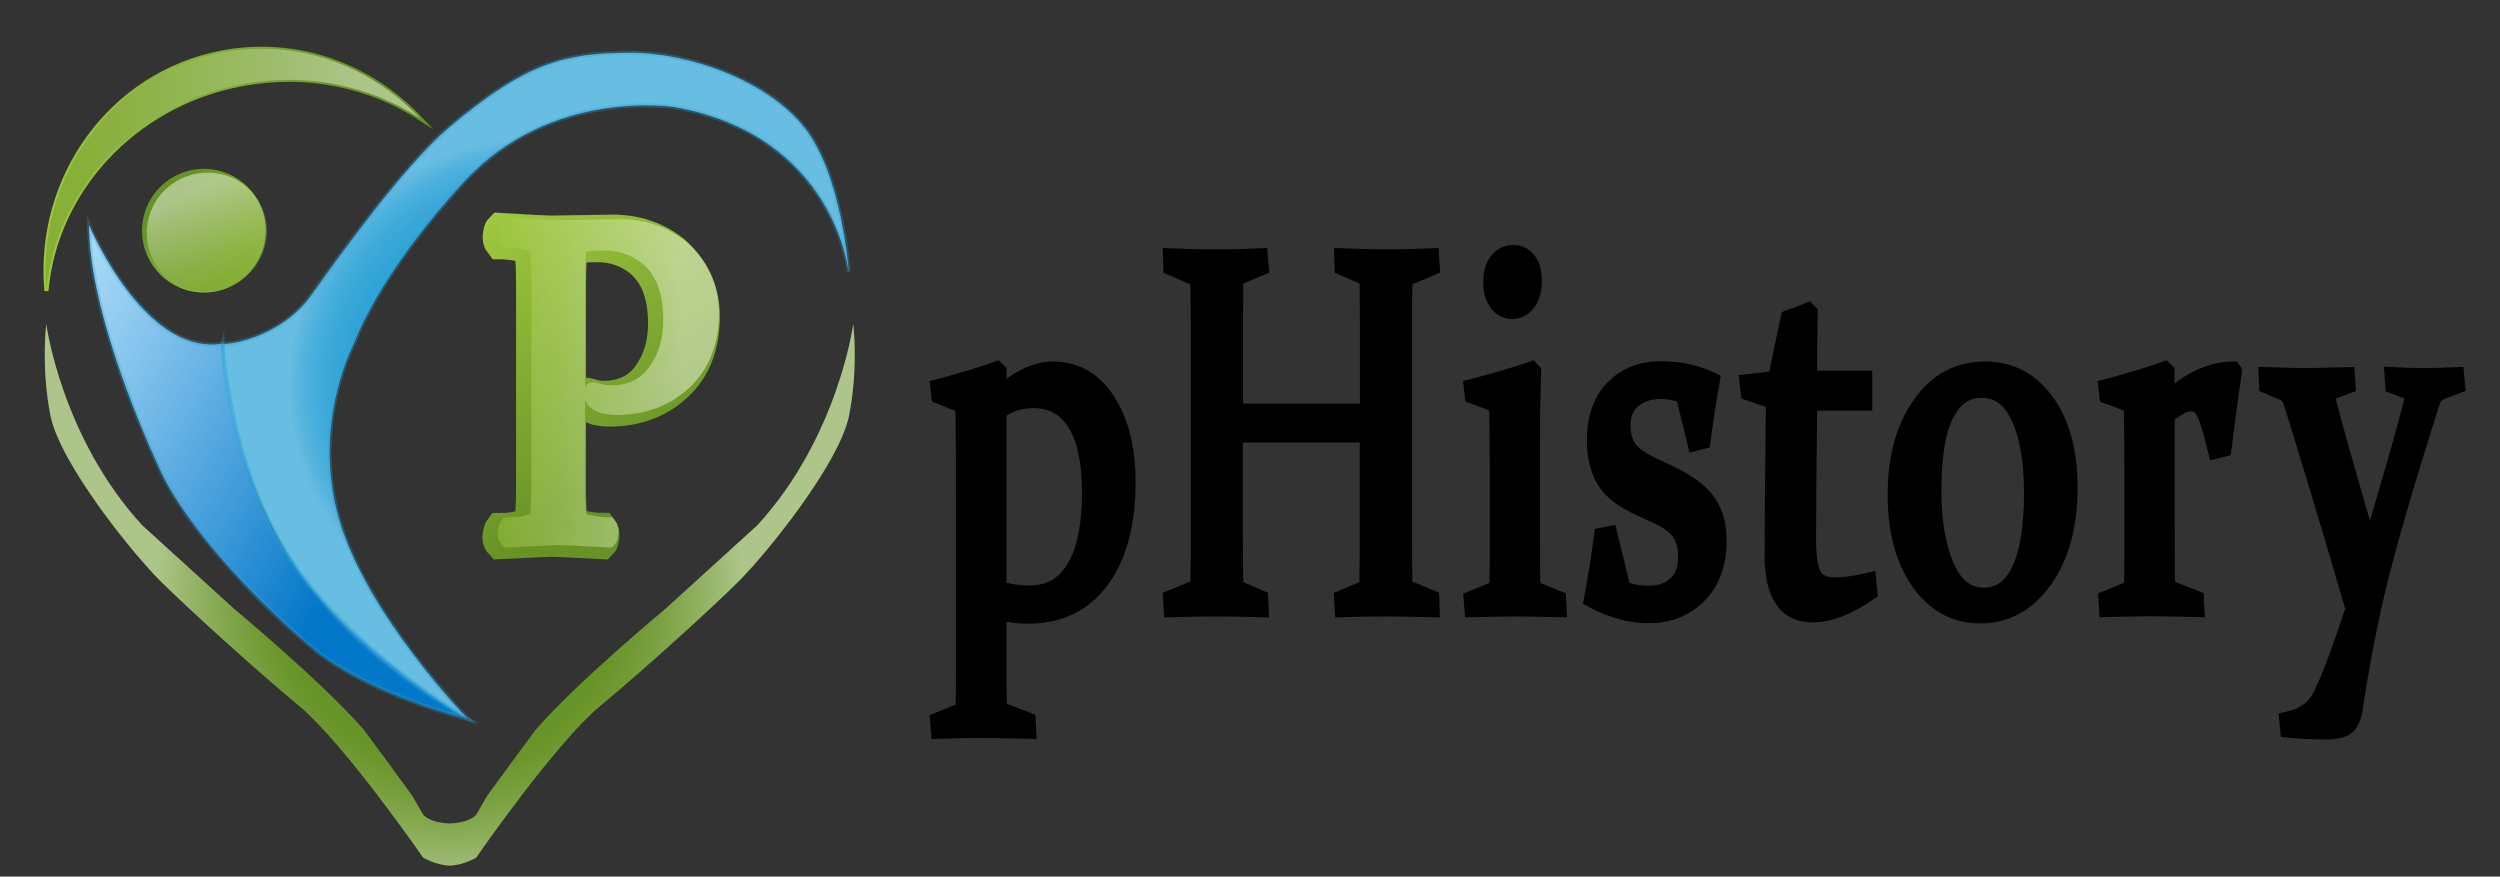 <?xml version="1.0" encoding="utf-8"?>
<!-- Generator: Adobe Illustrator 24.1.0, SVG Export Plug-In . SVG Version: 6.00 Build 0)  -->
<svg version="1.1" id="Layer_1" xmlns="http://www.w3.org/2000/svg" xmlns:xlink="http://www.w3.org/1999/xlink" x="0px" y="0px"
	 viewBox="0 0 154 54" style="enable-background:new 0 0 154 54;" xml:space="preserve">
<rect x="0" y="0" width="154" height="54" fill="#333333" stroke="none"/>
<style type="text/css">
	.st0{fill:#679326;}
	.st1{opacity:0.46;fill:url(#SVGID_1_);}
	.st2{fill:url(#SVGID_2_);stroke:url(#SVGID_3_);stroke-width:2;stroke-miterlimit:10;}
	.st3{opacity:0.45;}
	.st4{fill:url(#SVGID_4_);stroke:url(#SVGID_5_);stroke-miterlimit:10;}
	.st5{fill:url(#SVGID_6_);stroke:url(#SVGID_7_);stroke-width:0.25;stroke-miterlimit:10;}
	.st6{opacity:0.46;fill:url(#SVGID_8_);}
	.st7{fill:#27A0D6;}
	.st8{fill:url(#SVGID_9_);}
	.st9{opacity:0.46;fill:url(#SVGID_10_);}
	.st10{fill:url(#SVGID_11_);}
	.st11{opacity:0.3;fill:url(#SVGID_12_);stroke:#27A0D6;stroke-width:0.25;stroke-miterlimit:10;}
	.st12{opacity:0.3;fill:url(#SVGID_13_);stroke:#27A0D6;stroke-width:0.25;stroke-miterlimit:10;}
	.st13{stroke:#000000;stroke-miterlimit:10;}
</style>
<g>
	<path class="st0" d="M52.3,25.6c-0.59,2.95-5.05,8.46-6.76,10.17s-5.84,5.45-8.6,7.74c-2.76,2.3-7.61,9.32-7.61,9.32
		s-0.77,0.46-1.61,0.49c-0.01,0.01-0.01,0.01-0.02,0.01c-0.01,0-0.01,0-0.02-0.01c-0.83-0.03-1.61-0.49-1.61-0.49
		s-4.86-7.02-7.61-9.32c-2.76-2.29-6.89-6.04-8.6-7.74S3.7,28.55,3.11,25.6c-0.59-2.96-0.26-5.64-0.26-5.64s0.92,6.96,5.91,12.4
		l5.71,5.19c0,0,5.45,4.53,7.94,7.41l1.46,1.97l1.53,2.1l0.66,1.14c0,0,0.29,0.49,1.63,0.56h0.03c1.33-0.07,1.63-0.56,1.63-0.56
		l0.66-1.14l1.53-2.1L33,44.96c2.49-2.89,7.94-7.41,7.94-7.41l5.71-5.19c4.99-5.44,5.91-12.4,5.91-12.4S52.89,22.65,52.3,25.6z"/>
	<radialGradient id="SVGID_1_" cx="27.704" cy="36.645" r="21.221" gradientUnits="userSpaceOnUse">
		<stop  offset="0.482" style="stop-color:#679326"/>
		<stop  offset="0.519" style="stop-color:#6F9931"/>
		<stop  offset="0.584" style="stop-color:#84A84F"/>
		<stop  offset="0.669" style="stop-color:#A6C081"/>
		<stop  offset="0.771" style="stop-color:#D5E1C3"/>
		<stop  offset="0.854" style="stop-color:#FFFFFF"/>
	</radialGradient>
	<path class="st1" d="M52.3,25.6c-0.59,2.95-5.05,8.46-6.76,10.17s-5.84,5.45-8.6,7.74c-2.76,2.3-7.61,9.32-7.61,9.32
		s-0.77,0.46-1.61,0.49c-0.01,0.01-0.01,0.01-0.02,0.01c-0.01,0-0.01,0-0.02-0.01c-0.83-0.03-1.61-0.49-1.61-0.49
		s-4.86-7.02-7.61-9.32c-2.76-2.29-6.89-6.04-8.6-7.74S3.7,28.55,3.11,25.6c-0.59-2.96-0.26-5.64-0.26-5.64s0.92,6.96,5.91,12.4
		l5.71,5.19c0,0,5.45,4.53,7.94,7.41l1.46,1.97l1.53,2.1l0.66,1.14c0,0,0.29,0.49,1.63,0.56h0.03c1.33-0.07,1.63-0.56,1.63-0.56
		l0.66-1.14l1.53-2.1L33,44.96c2.49-2.89,7.94-7.41,7.94-7.41l5.71-5.19c4.99-5.44,5.91-12.4,5.91-12.4S52.89,22.65,52.3,25.6z"/>
	<g>
		<linearGradient id="SVGID_2_" gradientUnits="userSpaceOnUse" x1="30.495" y1="14.331" x2="40.41" y2="31.504">
			<stop  offset="0" style="stop-color:#9FC73F"/>
			<stop  offset="0.854" style="stop-color:#679326"/>
		</linearGradient>
		<linearGradient id="SVGID_3_" gradientUnits="userSpaceOnUse" x1="29.947" y1="13.381" x2="40.957" y2="32.453">
			<stop  offset="0" style="stop-color:#9FC73F"/>
			<stop  offset="0.854" style="stop-color:#679326"/>
		</linearGradient>
		<path class="st2" d="M33.96,14.28l3.76-0.06c1.45,0,2.7,0.42,3.77,1.26c1.21,1.06,1.83,2.38,1.86,3.96c0,1.84-0.56,3.27-1.67,4.3
			c-1.11,1.03-2.5,1.54-4.15,1.54c-0.99-0.01-1.49-0.3-1.51-0.87c0-0.1,0.02-0.15,0.06-0.15c0.04,0,0.18,0.03,0.41,0.1
			c0.23,0.07,0.46,0.1,0.67,0.1c1.22,0,2.15-0.44,2.79-1.32c0.64-0.88,0.97-1.95,0.97-3.21c0-1.95-0.6-3.31-1.81-4.11
			c-0.69-0.45-1.48-0.68-2.39-0.67c-0.9,0-1.4,0.1-1.49,0.28c-0.09,0.24-0.13,0.97-0.13,2.18v12.37c0,1.12,0.04,1.84,0.13,2.15
			c0.05,0.21,0.56,0.36,1.52,0.45c0.13,0.01,0.23,0.01,0.3,0.01c0.1,0.13,0.13,0.29,0.1,0.49c-0.03,0.2-0.06,0.32-0.1,0.36
			c-1.82-0.1-2.86-0.14-3.13-0.14c-0.27,0-1.3,0.05-3.09,0.14c-0.11-0.12-0.14-0.28-0.1-0.48c0.04-0.2,0.07-0.32,0.1-0.36
			c0.51,0,0.94-0.06,1.28-0.17c0.34-0.11,0.52-0.21,0.55-0.3c0.09-0.32,0.13-1.04,0.13-2.15v-12.4c0-1.12-0.04-1.84-0.13-2.15
			c-0.05-0.21-0.56-0.36-1.52-0.45c-0.13-0.01-0.23-0.01-0.3-0.01c-0.1-0.13-0.13-0.29-0.1-0.49c0.03-0.2,0.06-0.32,0.1-0.36
			C32.66,14.23,33.7,14.28,33.96,14.28z"/>
	</g>
	<g class="st3">
		<linearGradient id="SVGID_4_" gradientUnits="userSpaceOnUse" x1="31.164" y1="23.566" x2="43.793" y2="23.566">
			<stop  offset="0" style="stop-color:#9FC73F"/>
			<stop  offset="0.854" style="stop-color:#FFFFFF"/>
		</linearGradient>
		<linearGradient id="SVGID_5_" gradientUnits="userSpaceOnUse" x1="30.664" y1="23.566" x2="44.293" y2="23.566">
			<stop  offset="0" style="stop-color:#9FC73F"/>
			<stop  offset="0.854" style="stop-color:#FFFFFF"/>
		</linearGradient>
		<path class="st4" d="M34.4,14.06L38.16,14c1.45,0,2.7,0.42,3.77,1.26c1.21,1.06,1.83,2.38,1.86,3.96c0,1.84-0.56,3.27-1.67,4.3
			c-1.11,1.03-2.5,1.54-4.15,1.54c-0.99-0.01-1.49-0.3-1.51-0.87c0-0.1,0.02-0.15,0.06-0.15s0.18,0.03,0.41,0.1
			c0.23,0.07,0.46,0.1,0.67,0.1c1.22,0,2.15-0.44,2.79-1.32c0.64-0.88,0.97-1.95,0.97-3.21c0-1.95-0.6-3.31-1.81-4.11
			c-0.69-0.45-1.48-0.68-2.39-0.67c-0.9,0-1.4,0.1-1.49,0.28c-0.09,0.24-0.13,0.97-0.13,2.18v12.37c0,1.12,0.04,1.84,0.13,2.15
			c0.05,0.21,0.56,0.36,1.52,0.45c0.13,0.01,0.23,0.01,0.3,0.01c0.1,0.13,0.13,0.29,0.1,0.49c-0.03,0.2-0.06,0.32-0.1,0.36
			c-1.82-0.1-2.86-0.14-3.13-0.14s-1.3,0.05-3.09,0.14c-0.11-0.12-0.14-0.28-0.1-0.48c0.04-0.2,0.07-0.32,0.1-0.36
			c0.51,0,0.94-0.06,1.28-0.17c0.34-0.11,0.52-0.21,0.55-0.3c0.09-0.32,0.13-1.04,0.13-2.15v-12.4c0-1.12-0.04-1.84-0.13-2.15
			c-0.05-0.21-0.56-0.36-1.52-0.45c-0.13-0.01-0.23-0.01-0.3-0.01c-0.1-0.13-0.13-0.29-0.1-0.49c0.03-0.2,0.06-0.32,0.1-0.36
			C33.1,14.01,34.14,14.06,34.4,14.06z"/>
	</g>
	<linearGradient id="SVGID_6_" gradientUnits="userSpaceOnUse" x1="2.802" y1="10.46" x2="25.881" y2="10.46">
		<stop  offset="0" style="stop-color:#9FC73F"/>
		<stop  offset="0.854" style="stop-color:#679326"/>
	</linearGradient>
	<linearGradient id="SVGID_7_" gradientUnits="userSpaceOnUse" x1="2.677" y1="10.403" x2="26.677" y2="10.403">
		<stop  offset="0" style="stop-color:#9FC73F"/>
		<stop  offset="0.854" style="stop-color:#679326"/>
	</linearGradient>
	<path class="st5" d="M25.88,7.29c-3.09-2.01-7.03-2.87-11.05-2.09C8.18,6.48,3.4,11.81,2.86,17.92C2.24,10.95,6.83,4.55,13.64,3.24
		C18.27,2.35,22.81,4.02,25.88,7.29z"/>
	<linearGradient id="SVGID_8_" gradientUnits="userSpaceOnUse" x1="2.802" y1="10.46" x2="25.881" y2="10.46">
		<stop  offset="0" style="stop-color:#679326"/>
		<stop  offset="0.093" style="stop-color:#729B35"/>
		<stop  offset="0.273" style="stop-color:#8EAF5D"/>
		<stop  offset="0.521" style="stop-color:#BBCF9E"/>
		<stop  offset="0.827" style="stop-color:#F9FBF7"/>
		<stop  offset="0.854" style="stop-color:#FFFFFF"/>
	</linearGradient>
	<path class="st6" d="M25.88,7.29c-3.09-2.01-7.03-2.87-11.05-2.09C8.18,6.48,3.4,11.81,2.86,17.92C2.24,10.95,6.83,4.55,13.64,3.24
		C18.27,2.35,22.81,4.02,25.88,7.29z"/>
	<path class="st7" d="M52.28,16.77c0,0-0.85-8.4-10.7-10.17c0,0-7.61-1.25-12.99,4.59s-6.76,9.91-6.76,9.91s-2.63,4.86-0.98,10.76
		c1.64,5.91,7.94,12.4,7.94,12.4s-6.96-3.48-10.96-9.91s-4.13-13.19-4.13-13.19c-0.04,0.13,3.48-0.17,5.51-3.02
		c1.75-2.45,5.72-7.98,8.47-10.3c4.75-4.02,7.13-4.55,11.03-4.59c3.61-0.04,8.47,1.64,10.83,4.59
		C51.89,10.79,52.28,16.77,52.28,16.77z"/>
	<linearGradient id="SVGID_9_" gradientUnits="userSpaceOnUse" x1="15.247" y1="16.898" x2="9.864" y2="11.515">
		<stop  offset="0" style="stop-color:#9FC73F"/>
		<stop  offset="0.854" style="stop-color:#679326"/>
	</linearGradient>
	<circle class="st8" cx="12.56" cy="14.21" r="3.81"/>
	
		<linearGradient id="SVGID_10_" gradientUnits="userSpaceOnUse" x1="383.549" y1="-698.833" x2="390.7" y2="-698.833" gradientTransform="matrix(-0.434 -0.925 0.94 -0.441 837.818 63.998)">
		<stop  offset="0" style="stop-color:#679326"/>
		<stop  offset="0.093" style="stop-color:#729B35"/>
		<stop  offset="0.273" style="stop-color:#8EAF5D"/>
		<stop  offset="0.521" style="stop-color:#BBCF9E"/>
		<stop  offset="0.827" style="stop-color:#F9FBF7"/>
		<stop  offset="0.854" style="stop-color:#FFFFFF"/>
	</linearGradient>
	<path class="st9" d="M11.19,10.99c1.86-0.87,4.06-0.1,4.91,1.73c0.86,1.83,0.05,4.01-1.81,4.89s-4.06,0.1-4.91-1.73
		C8.52,14.05,9.33,11.87,11.19,10.99z"/>
	<linearGradient id="SVGID_11_" gradientUnits="userSpaceOnUse" x1="1.527" y1="20.741" x2="32.157" y2="38.425">
		<stop  offset="0" style="stop-color:#89CDF6"/>
		<stop  offset="0.149" style="stop-color:#70BDEE"/>
		<stop  offset="0.464" style="stop-color:#3295D9"/>
		<stop  offset="0.677" style="stop-color:#0478C9"/>
	</linearGradient>
	<path class="st10" d="M5.49,13.88c0,0,0.05,0.11,0.13,0.3c0.67,1.45,3.83,7.69,8.07,6.99c0,0,0.46,7.61,4.13,13.19
		s10.96,9.91,10.96,9.91s-6.04-1.44-9.58-4.4c-3.54-2.95-7.74-7.48-9.32-10.89S5.49,18.67,5.49,13.88z"/>
	<radialGradient id="SVGID_12_" cx="32.987" cy="23.755" r="19.91" gradientUnits="userSpaceOnUse">
		<stop  offset="0.19" style="stop-color:#27A0D6"/>
		<stop  offset="0.411" style="stop-color:#29A1D6"/>
		<stop  offset="0.491" style="stop-color:#30A4D8"/>
		<stop  offset="0.548" style="stop-color:#3BA9DA"/>
		<stop  offset="0.594" style="stop-color:#4CB0DD"/>
		<stop  offset="0.633" style="stop-color:#62BAE1"/>
		<stop  offset="0.668" style="stop-color:#7EC6E6"/>
		<stop  offset="0.699" style="stop-color:#9ED4ED"/>
		<stop  offset="0.728" style="stop-color:#C4E5F4"/>
		<stop  offset="0.754" style="stop-color:#EDF7FC"/>
		<stop  offset="0.764" style="stop-color:#FFFFFF"/>
	</radialGradient>
	<path class="st11" d="M52.28,16.77c0,0-0.85-8.4-10.7-10.17c0,0-7.61-1.25-12.99,4.59s-6.76,9.91-6.76,9.91s-2.63,4.86-0.98,10.76
		c1.64,5.91,7.94,12.4,7.94,12.4s-6.96-3.48-10.96-9.91s-4.13-13.19-4.13-13.19c-0.04,0.13,3.48-0.17,5.51-3.02
		c1.75-2.45,5.72-7.98,8.47-10.3c4.75-4.02,7.13-4.55,11.03-4.59c3.61-0.04,8.47,1.64,10.83,4.59
		C51.89,10.79,52.28,16.77,52.28,16.77z"/>
	<linearGradient id="SVGID_13_" gradientUnits="userSpaceOnUse" x1="1.527" y1="20.741" x2="32.157" y2="38.425">
		<stop  offset="0" style="stop-color:#FFFFFF"/>
		<stop  offset="0.085" style="stop-color:#E6F2FA"/>
		<stop  offset="0.265" style="stop-color:#A7D0EC"/>
		<stop  offset="0.523" style="stop-color:#439AD7"/>
		<stop  offset="0.677" style="stop-color:#0478C9"/>
	</linearGradient>
	<path class="st12" d="M5.49,13.88c0,0,0.05,0.11,0.13,0.3c0.67,1.45,3.83,7.69,8.07,6.99c0,0,0.46,7.61,4.13,13.19
		s10.96,9.91,10.96,9.91s-6.04-1.44-9.58-4.4c-3.54-2.95-7.74-7.48-9.32-10.89S5.49,18.67,5.49,13.88z"/>
</g>
<g>
	<path class="st13" d="M57.87,24.38l-0.06-0.53c1.26-0.33,2.46-0.69,3.58-1.08l0.11,0.11v1.52c1.16-1.08,2.28-1.63,3.36-1.63
		c1.41,0,2.52,0.64,3.35,1.93c0.83,1.28,1.24,2.95,1.24,5.01c0,2.53-0.53,4.53-1.6,6c-1.07,1.47-2.58,2.21-4.54,2.21
		c-0.58,0-1.19-0.08-1.81-0.23v3.39c0,1.03,0.01,1.75,0.02,2.17c0.02,0.31,0.12,0.5,0.3,0.56l1.48,0.57l0.03,0.63
		c-1.17-0.03-2.13-0.05-2.87-0.05c-0.74,0-1.61,0.02-2.62,0.05l-0.05-0.63l1.3-0.53c0.18-0.07,0.27-0.23,0.28-0.48
		c0.01-0.75,0.02-1.89,0.02-3.42v-6.3c0-4.57-0.01-7.46-0.04-8.67L57.87,24.38z M61.51,36.28c0.65,0.2,1.28,0.29,1.89,0.29
		c1.24,0,2.18-0.54,2.81-1.61c0.63-1.07,0.94-2.61,0.94-4.61c0-1.89-0.3-3.31-0.9-4.27c-0.6-0.96-1.46-1.44-2.59-1.44
		c-0.81,0-1.53,0.23-2.16,0.68V36.28z"/>
	<path class="st13" d="M76.06,26.76v5.96c0,1.22,0.01,2.24,0.02,3.06c0.01,0.28,0.11,0.45,0.29,0.53l1.25,0.54l0.03,0.67
		c-0.89-0.03-1.79-0.05-2.68-0.05c-0.89,0-1.82,0.02-2.79,0.05l-0.04-0.67l1.39-0.57c0.19-0.08,0.3-0.24,0.3-0.48
		c0.02-0.84,0.02-1.86,0.02-3.08V20.17c0-1.03-0.01-1.89-0.02-2.57c-0.01-0.27-0.1-0.44-0.27-0.53l-1.4-0.6l-0.02-0.67
		c0.97,0.04,1.9,0.06,2.79,0.06c0.9,0,1.79-0.02,2.67-0.06l0.06,0.67l-1.28,0.54c-0.19,0.06-0.29,0.22-0.29,0.48
		c-0.01,0.74-0.02,1.62-0.02,2.62v5.25h8.2v-5.25c0-1-0.01-1.87-0.02-2.62c-0.01-0.26-0.11-0.42-0.29-0.48l-1.25-0.54l-0.02-0.67
		c0.92,0.04,1.82,0.06,2.71,0.06c0.89,0,1.81-0.02,2.75-0.06l0.04,0.67l-1.42,0.6c-0.17,0.08-0.26,0.26-0.27,0.53
		c-0.02,0.68-0.02,1.54-0.02,2.57v12.55c0,1.22,0.01,2.24,0.02,3.08c0.01,0.24,0.11,0.4,0.3,0.48l1.36,0.57l0.02,0.67
		c-0.99-0.03-1.94-0.05-2.84-0.05c-0.89,0-1.77,0.02-2.62,0.05l-0.04-0.67l1.27-0.54c0.19-0.07,0.29-0.25,0.29-0.53
		c0.01-0.83,0.02-1.85,0.02-3.06v-5.96H76.06z"/>
	<path class="st13" d="M90.67,23.85c1.32-0.34,2.54-0.7,3.66-1.08l0.1,0.11c-0.04,1.34-0.07,2.82-0.07,4.43v5.94
		c0,1.24,0.01,2.09,0.02,2.57c0.01,0.28,0.11,0.46,0.28,0.54l1.31,0.53L96,37.52c-1.04-0.03-1.92-0.05-2.66-0.05
		c-0.74,0-1.62,0.02-2.63,0.05l-0.05-0.63l1.31-0.53c0.17-0.08,0.27-0.24,0.28-0.48c0.02-0.4,0.02-1.08,0.02-2.03v-5.17
		c0-1.35-0.02-2.6-0.04-3.75l-1.5-0.56L90.67,23.85z M94.48,17.29c0,0.55-0.12,0.99-0.37,1.34c-0.25,0.35-0.57,0.52-0.96,0.52
		c-0.38,0-0.68-0.16-0.92-0.48c-0.24-0.32-0.36-0.74-0.36-1.27c0-0.56,0.12-1,0.37-1.32c0.25-0.32,0.57-0.49,0.98-0.49
		c0.37,0,0.67,0.15,0.9,0.44C94.36,16.32,94.48,16.74,94.48,17.29z"/>
	<path class="st13" d="M103.72,24.33c-0.44-0.16-0.91-0.25-1.42-0.25c-0.71,0-1.27,0.19-1.71,0.56c-0.43,0.38-0.65,0.89-0.65,1.54
		c0,0.63,0.14,1.12,0.42,1.49c0.28,0.36,0.81,0.72,1.57,1.07l0.92,0.43c1.04,0.49,1.8,1.04,2.28,1.66c0.48,0.62,0.73,1.44,0.73,2.45
		c0,1.43-0.41,2.56-1.22,3.38c-0.81,0.82-1.84,1.23-3.07,1.23c-1.14,0-2.31-0.32-3.5-0.96c0.25-1.34,0.46-2.65,0.62-3.93l0.44-0.09
		l0.81,3.33c0.43,0.23,0.97,0.34,1.63,0.34c0.7,0,1.26-0.2,1.67-0.59c0.42-0.39,0.63-0.94,0.63-1.66c0-0.66-0.14-1.18-0.42-1.56
		c-0.28-0.38-0.73-0.71-1.35-0.99l-1.17-0.54c-1.01-0.46-1.71-1.02-2.1-1.68c-0.39-0.66-0.58-1.47-0.58-2.44
		c0-1.35,0.37-2.42,1.12-3.2c0.75-0.78,1.73-1.17,2.96-1.17c1.14,0,2.18,0.23,3.11,0.68c-0.21,1.18-0.4,2.42-0.57,3.73l-0.43,0.11
		L103.72,24.33z"/>
	<path class="st13" d="M111.44,24.81c-0.04,3.49-0.07,6.3-0.07,8.43c0,1.07,0.12,1.81,0.35,2.22c0.23,0.41,0.68,0.61,1.33,0.61
		c0.52,0,1.19-0.09,2.03-0.28l0.07,0.7c-1.3,0.9-2.46,1.35-3.48,1.35c-0.83,0-1.45-0.3-1.86-0.91c-0.41-0.6-0.61-1.51-0.61-2.73
		c0-2,0.03-5.16,0.08-9.49l-1.55-0.53l-0.07-0.63l1.74-0.2l0.79-3.75c0.43-0.15,0.82-0.3,1.17-0.45l0.11,0.11
		c-0.02,1.25-0.03,2.41-0.03,3.5v0.57h3.39v1.47H111.44z"/>
	<path class="st13" d="M127.48,30.03c0,2.35-0.52,4.25-1.55,5.7c-1.03,1.45-2.35,2.17-3.94,2.17c-1.56,0-2.81-0.68-3.77-2.05
		c-0.96-1.37-1.44-3.15-1.44-5.36c0-2.27,0.5-4.12,1.51-5.56c1-1.44,2.33-2.16,3.99-2.16c1.56,0,2.82,0.66,3.78,1.99
		C127.01,26.08,127.48,27.84,127.48,30.03z M119.09,30.17c0,1.93,0.26,3.5,0.79,4.71c0.52,1.21,1.3,1.82,2.33,1.82
		c0.97,0,1.7-0.53,2.21-1.6c0.5-1.07,0.76-2.65,0.76-4.74c0-1.97-0.27-3.52-0.8-4.66c-0.53-1.14-1.3-1.7-2.31-1.7
		c-0.96,0-1.69,0.51-2.21,1.53C119.35,26.54,119.09,28.09,119.09,30.17z"/>
	<path class="st13" d="M129.76,23.85c1.25-0.33,2.45-0.69,3.58-1.08l0.11,0.11v1.81c1.39-1.28,2.75-1.92,4.09-1.92l0.06,0.09
		c-0.22,1.54-0.43,3.13-0.64,4.78l-0.45,0.11c-0.21-0.88-0.41-1.58-0.61-2.11c-0.19-0.53-0.5-0.8-0.92-0.8
		c-0.41,0-0.91,0.26-1.52,0.77v6.7c0,1.61,0.01,2.76,0.02,3.45c0.01,0.28,0.1,0.45,0.28,0.53l1.5,0.59l0.03,0.63
		c-1.17-0.03-2.13-0.05-2.87-0.05c-0.74,0-1.61,0.02-2.62,0.05l-0.04-0.63l1.31-0.53c0.18-0.08,0.27-0.24,0.28-0.48
		c0.01-0.44,0.01-1.08,0.01-1.9V28.7c0-1.68-0.02-2.94-0.04-3.76l-1.5-0.56L129.76,23.85z"/>
	<path class="st13" d="M139.63,23.12c0.95,0.03,1.79,0.05,2.52,0.05c0.5,0,1.31-0.02,2.41-0.05l0.04,0.63l-1.32,0.5
		c0.28,1.08,0.6,2.28,0.97,3.58c0.37,1.31,0.76,2.66,1.17,4.08c0.17,0.59,0.36,1.26,0.56,2.03c0.21-0.77,0.43-1.56,0.68-2.37
		c0.35-1.2,0.69-2.38,1.03-3.54c0.33-1.16,0.67-2.42,1.02-3.78l-1.28-0.5l-0.04-0.63c0.56,0.03,1.21,0.05,1.95,0.05
		c0.67,0,1.32-0.02,1.95-0.05l0.06,0.63l-1.05,0.4c-0.23,0.1-0.4,0.31-0.51,0.63c-0.28,0.88-0.58,1.84-0.9,2.88
		c-0.99,3.2-1.74,5.82-2.25,7.86c-0.35,1.38-0.66,2.8-0.93,4.25c-0.28,1.45-0.49,2.7-0.64,3.74c-0.07,0.51-0.2,0.89-0.41,1.15
		c-0.21,0.26-0.69,0.39-1.45,0.39c-0.77,0-1.52-0.04-2.25-0.11l-0.06-0.6c0.83-0.18,1.44-0.54,1.84-1.1
		c0.48-0.71,1.22-2.61,2.23-5.68l0.09-0.29l-0.16-0.06c-1.37-4.71-2.62-8.84-3.73-12.41c-0.1-0.31-0.27-0.52-0.52-0.63l-0.99-0.42
		L139.63,23.12z"/>
</g>
<g>
</g>
<g>
</g>
<g>
</g>
<g>
</g>
<g>
</g>
<g>
</g>
<g>
</g>
<g>
</g>
<g>
</g>
<g>
</g>
<g>
</g>
<g>
</g>
<g>
</g>
<g>
</g>
<g>
</g>
</svg>
